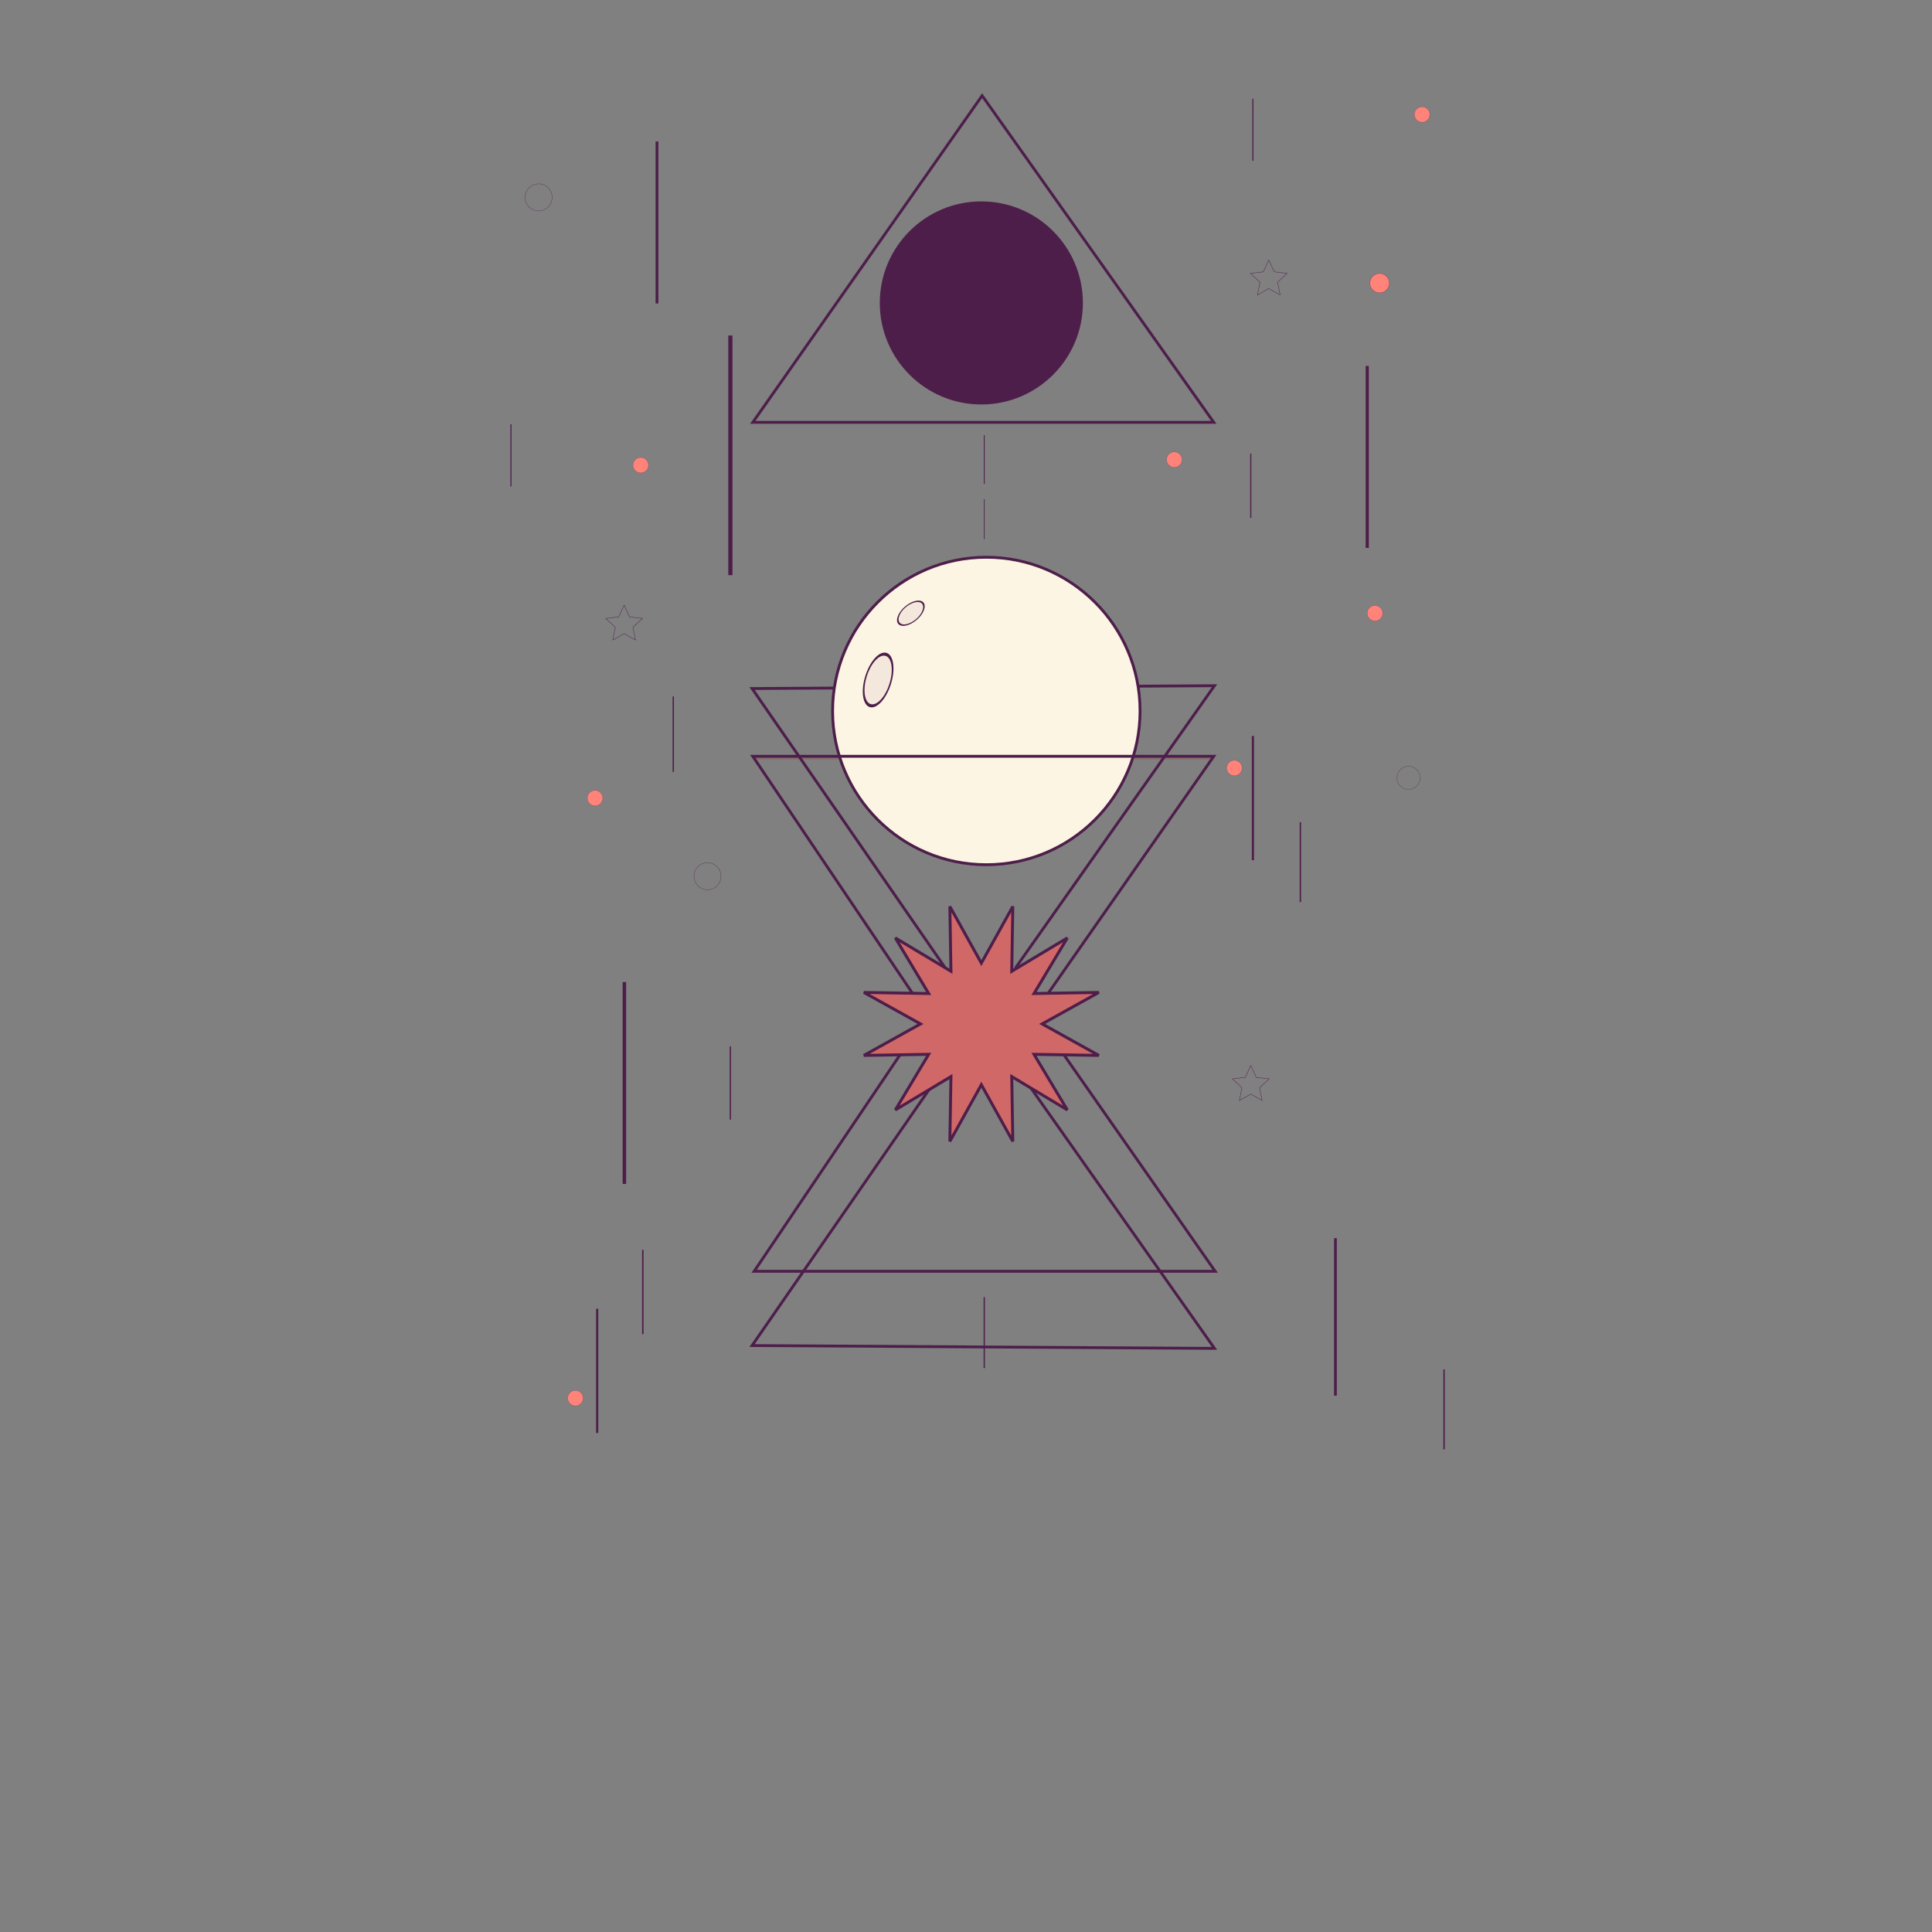 <?xml version="1.0" encoding="UTF-8" standalone="no" ?>
<!DOCTYPE svg PUBLIC "-//W3C//DTD SVG 1.1//EN" "http://www.w3.org/Graphics/SVG/1.1/DTD/svg11.dtd">
<svg xmlns="http://www.w3.org/2000/svg" xmlns:xlink="http://www.w3.org/1999/xlink" version="1.1" width="500" height="500" viewBox="0 0 500 500" xml:space="preserve">
<rect x="0" y="0" width="500" height="500" fill="#808080" stroke="none"/>
<desc>Created with Fabric.js 4.6.0</desc>
<defs>
</defs>
<g transform="matrix(0.73 0 0 0.73 170.03 57.57)" id="GeGlbVRpJm0pNghcBR-QH"  >
<path style="stroke: rgb(77,30,74); stroke-width: 1; stroke-dasharray: none; stroke-linecap: butt; stroke-dashoffset: 0; stroke-linejoin: miter; stroke-miterlimit: 4; fill: rgb(255,255,255); fill-opacity: 0; fill-rule: nonzero; opacity: 1;" vector-effect="non-scaling-stroke"  transform=" translate(0, 0)" d="M 0 -28.711 L 0 28.711" stroke-linecap="round" />
</g>
<g transform="matrix(1.08 0 0 1.08 189.02 117.84)" id="WjFrE_7cT_KHbiDjSJ_tO"  >
<path style="stroke: rgb(77,30,74); stroke-width: 1; stroke-dasharray: none; stroke-linecap: butt; stroke-dashoffset: 0; stroke-linejoin: miter; stroke-miterlimit: 4; fill: rgb(255,255,255); fill-opacity: 0; fill-rule: nonzero; opacity: 1;" vector-effect="non-scaling-stroke"  transform=" translate(0, 0)" d="M 0 -28.711 L 0 28.711" stroke-linecap="round" />
</g>
<g transform="matrix(0.82 0 0 0.82 353.84 118.25)" id="S7Sd9v59ARJCfa_-rMIhG"  >
<path style="stroke: rgb(77,30,74); stroke-width: 1; stroke-dasharray: none; stroke-linecap: butt; stroke-dashoffset: 0; stroke-linejoin: miter; stroke-miterlimit: 4; fill: rgb(255,255,255); fill-opacity: 0; fill-rule: nonzero; opacity: 1;" vector-effect="non-scaling-stroke"  transform=" translate(0, 0)" d="M 0 -28.711 L 0 28.711" stroke-linecap="round" />
</g>
<g transform="matrix(0.29 0 0 0.29 323.7 125.72)" id="oOi5SSiOh69wkT4QZoUuf"  >
<path style="stroke: rgb(77,30,74); stroke-width: 1; stroke-dasharray: none; stroke-linecap: butt; stroke-dashoffset: 0; stroke-linejoin: miter; stroke-miterlimit: 4; fill: rgb(255,255,255); fill-opacity: 0; fill-rule: nonzero; opacity: 1;" vector-effect="non-scaling-stroke"  transform=" translate(0, 0)" d="M 0 -28.711 L 0 28.711" stroke-linecap="round" />
</g>
<g transform="matrix(0.28 0 0 0.28 132.23 117.84)" id="PHCM9Si2dJOK4xXxgDNjg"  >
<path style="stroke: rgb(77,30,74); stroke-width: 1; stroke-dasharray: none; stroke-linecap: butt; stroke-dashoffset: 0; stroke-linejoin: miter; stroke-miterlimit: 4; fill: rgb(255,255,255); fill-opacity: 0; fill-rule: nonzero; opacity: 1;" vector-effect="non-scaling-stroke"  transform=" translate(0, 0)" d="M 0 -28.711 L 0 28.711" stroke-linecap="round" />
</g>
<g transform="matrix(0.28 0 0 0.28 324.25 33.59)" id="J7mQtc71VAwJvXMWPdnKO"  >
<path style="stroke: rgb(77,30,74); stroke-width: 1; stroke-dasharray: none; stroke-linecap: butt; stroke-dashoffset: 0; stroke-linejoin: miter; stroke-miterlimit: 4; fill: rgb(255,255,255); fill-opacity: 0; fill-rule: nonzero; opacity: 1;" vector-effect="non-scaling-stroke"  transform=" translate(0, 0)" d="M 0 -28.711 L 0 28.711" stroke-linecap="round" />
</g>
<g transform="matrix(0.34 0 0 0.34 174.24 190.01)" id="HMhFQzH3aPtYQjXZ8CzvS"  >
<path style="stroke: rgb(77,30,74); stroke-width: 1; stroke-dasharray: none; stroke-linecap: butt; stroke-dashoffset: 0; stroke-linejoin: miter; stroke-miterlimit: 4; fill: rgb(255,255,255); fill-opacity: 0; fill-rule: nonzero; opacity: 1;" vector-effect="non-scaling-stroke"  transform=" translate(0, 0)" d="M 0 -28.711 L 0 28.711" stroke-linecap="round" />
</g>
<g transform="matrix(0.91 0 0 0.91 161.59 280.28)" id="QbEfHC3DCADwCwyEvbAzz"  >
<path style="stroke: rgb(77,30,74); stroke-width: 1; stroke-dasharray: none; stroke-linecap: butt; stroke-dashoffset: 0; stroke-linejoin: miter; stroke-miterlimit: 4; fill: rgb(255,255,255); fill-opacity: 0; fill-rule: nonzero; opacity: 1;" vector-effect="non-scaling-stroke"  transform=" translate(0, 0)" d="M 0 -28.711 L 0 28.711" stroke-linecap="round" />
</g>
<g transform="matrix(0.33 0 0 0.33 189.02 280.28)" id="qb9_ZpE7B9e_txFStP3-Y"  >
<path style="stroke: rgb(77,30,74); stroke-width: 1; stroke-dasharray: none; stroke-linecap: butt; stroke-dashoffset: 0; stroke-linejoin: miter; stroke-miterlimit: 4; fill: rgb(255,255,255); fill-opacity: 0; fill-rule: nonzero; opacity: 1;" vector-effect="non-scaling-stroke"  transform=" translate(0, 0)" d="M 0 -28.711 L 0 28.711" stroke-linecap="round" />
</g>
<g transform="matrix(0.38 0 0 0.38 166.36 334.36)" id="QDtoidXAa86JDzR0axoFT"  >
<path style="stroke: rgb(77,30,74); stroke-width: 1; stroke-dasharray: none; stroke-linecap: butt; stroke-dashoffset: 0; stroke-linejoin: miter; stroke-miterlimit: 4; fill: rgb(255,255,255); fill-opacity: 0; fill-rule: nonzero; opacity: 1;" vector-effect="non-scaling-stroke"  transform=" translate(0, 0)" d="M 0 -28.711 L 0 28.711" stroke-linecap="round" />
</g>
<g transform="matrix(0.56 0 0 0.56 154.55 354.78)" id="3opSDsAarn3sRVWrmnbXp"  >
<path style="stroke: rgb(77,30,74); stroke-width: 1; stroke-dasharray: none; stroke-linecap: butt; stroke-dashoffset: 0; stroke-linejoin: miter; stroke-miterlimit: 4; fill: rgb(255,255,255); fill-opacity: 0; fill-rule: nonzero; opacity: 1;" vector-effect="non-scaling-stroke"  transform=" translate(0, 0)" d="M 0 -28.711 L 0 28.711" stroke-linecap="round" />
</g>
<g transform="matrix(0.56 0 0 0.56 324.25 206.55)" id="6qaCndfr4449ENePThLi4"  >
<path style="stroke: rgb(77,30,74); stroke-width: 1; stroke-dasharray: none; stroke-linecap: butt; stroke-dashoffset: 0; stroke-linejoin: miter; stroke-miterlimit: 4; fill: rgb(255,255,255); fill-opacity: 0; fill-rule: nonzero; opacity: 1;" vector-effect="non-scaling-stroke"  transform=" translate(0, 0)" d="M 0 -28.711 L 0 28.711" stroke-linecap="round" />
</g>
<g transform="matrix(-0.36 0 0 0.36 336.53 223.13)" id="18a-O9CinxHvIUH4c0ufJ"  >
<path style="stroke: rgb(77,30,74); stroke-width: 1; stroke-dasharray: none; stroke-linecap: butt; stroke-dashoffset: 0; stroke-linejoin: miter; stroke-miterlimit: 4; fill: rgb(255,255,255); fill-opacity: 0; fill-rule: nonzero; opacity: 1;" vector-effect="non-scaling-stroke"  transform=" translate(0, 0)" d="M 0 -28.711 L 0 28.711" stroke-linecap="round" />
</g>
<g transform="matrix(-0.71 0 0 0.71 345.61 340.82)" id="3PCiyDzq4Qzv2kQAv0cUH"  >
<path style="stroke: rgb(77,30,74); stroke-width: 1; stroke-dasharray: none; stroke-linecap: butt; stroke-dashoffset: 0; stroke-linejoin: miter; stroke-miterlimit: 4; fill: rgb(255,255,255); fill-opacity: 0; fill-rule: nonzero; opacity: 1;" vector-effect="non-scaling-stroke"  transform=" translate(0, 0)" d="M 0 -28.711 L 0 28.711" stroke-linecap="round" />
</g>
<g transform="matrix(-0.36 0 0 0.36 373.72 364.75)" id="wYQnl6Sry13YXHHGeUbng"  >
<path style="stroke: rgb(77,30,74); stroke-width: 1; stroke-dasharray: none; stroke-linecap: butt; stroke-dashoffset: 0; stroke-linejoin: miter; stroke-miterlimit: 4; fill: rgb(255,255,255); fill-opacity: 0; fill-rule: nonzero; opacity: 1;" vector-effect="non-scaling-stroke"  transform=" translate(0, 0)" d="M 0 -28.711 L 0 28.711" stroke-linecap="round" />
</g>
<g transform="matrix(0.22 0 0 0.22 254.72 118.95)" id="NpjLWtDcf_twNeu8w0vqi"  >
<path style="stroke: rgb(77,30,74); stroke-width: 1; stroke-dasharray: none; stroke-linecap: butt; stroke-dashoffset: 0; stroke-linejoin: miter; stroke-miterlimit: 4; fill: rgb(255,255,255); fill-opacity: 0; fill-rule: nonzero; opacity: 1;" vector-effect="non-scaling-stroke"  transform=" translate(0, 0)" d="M 0 -28.711 L 0 28.711" stroke-linecap="round" />
</g>
<g transform="matrix(0.18 0 0 0.18 254.72 134.37)" id="vQyvkoMfpkgJLsAYEnFnp"  >
<path style="stroke: rgb(77,30,74); stroke-width: 1; stroke-dasharray: none; stroke-linecap: butt; stroke-dashoffset: 0; stroke-linejoin: miter; stroke-miterlimit: 4; fill: rgb(255,255,255); fill-opacity: 0; fill-rule: nonzero; opacity: 1;" vector-effect="non-scaling-stroke"  transform=" translate(0, 0)" d="M 0 -28.711 L 0 28.711" stroke-linecap="round" />
</g>
<g transform="matrix(0.32 0 0 0.32 254.72 344.87)" id="eLwMIJ-Th9e3-_UJ86xaf"  >
<path style="stroke: rgb(77,30,74); stroke-width: 1; stroke-dasharray: none; stroke-linecap: butt; stroke-dashoffset: 0; stroke-linejoin: miter; stroke-miterlimit: 4; fill: rgb(255,255,255); fill-opacity: 0; fill-rule: nonzero; opacity: 1;" vector-effect="non-scaling-stroke"  transform=" translate(0, 0)" d="M 0 -28.711 L 0 28.711" stroke-linecap="round" />
</g>
<g transform="matrix(0.1 0 0 0.1 161.52 161.12)" id="FIsYsWNkdmyy50arsghLs"  >
<path style="stroke: rgb(77,30,74); stroke-width: 1; stroke-dasharray: none; stroke-linecap: butt; stroke-dashoffset: 0; stroke-linejoin: miter; stroke-miterlimit: 4; fill: none; fill-rule: nonzero; opacity: 1;" vector-effect="non-scaling-stroke"  transform=" translate(-47.55, -45.23)" d="M 47.553 0 L 61.66 30.584 L 95.106 34.549 L 70.378 57.416 L 76.942 90.451 L 47.553 74 L 18.164 90.451 L 24.727 57.416 L 0 34.549 L 33.446 30.584 z" stroke-linecap="round" />
</g>
<g transform="matrix(0.1 0 0 0.1 328.36 71.81)" id="5K_utDoDvhZ6XiavHRQlk"  >
<path style="stroke: rgb(77,30,74); stroke-width: 1; stroke-dasharray: none; stroke-linecap: butt; stroke-dashoffset: 0; stroke-linejoin: miter; stroke-miterlimit: 4; fill: none; fill-rule: nonzero; opacity: 1;" vector-effect="non-scaling-stroke"  transform=" translate(-47.55, -45.23)" d="M 47.553 0 L 61.66 30.584 L 95.106 34.549 L 70.378 57.416 L 76.942 90.451 L 47.553 74 L 18.164 90.451 L 24.727 57.416 L 0 34.549 L 33.446 30.584 z" stroke-linecap="round" />
</g>
<g transform="matrix(0.1 0 0 0.1 323.7 280.28)" id="NGjjAZ0hLw6hlDcmpUjO4"  >
<path style="stroke: rgb(77,30,74); stroke-width: 1; stroke-dasharray: none; stroke-linecap: butt; stroke-dashoffset: 0; stroke-linejoin: miter; stroke-miterlimit: 4; fill: none; fill-rule: nonzero; opacity: 1;" vector-effect="non-scaling-stroke"  transform=" translate(-47.55, -45.23)" d="M 47.553 0 L 61.66 30.584 L 95.106 34.549 L 70.378 57.416 L 76.942 90.451 L 47.553 74 L 18.164 90.451 L 24.727 57.416 L 0 34.549 L 33.446 30.584 z" stroke-linecap="round" />
</g>
<g transform="matrix(0.05 0 0 0.05 357.04 73.27)" id="mG8ZaSdO8w9c0sOqAbGl-"  >
<path style="stroke: rgb(77,30,74); stroke-width: 1; stroke-dasharray: none; stroke-linecap: butt; stroke-dashoffset: 0; stroke-linejoin: miter; stroke-miterlimit: 4; fill: rgb(255,131,121); fill-rule: nonzero; opacity: 1;" vector-effect="non-scaling-stroke"  transform=" translate(0, 0)" d="M 0 -50 C 27.6 -50 50 -27.6 50 0 C 50 27.6 27.6 50 0 50 C -27.6 50 -50 27.6 -50 0 C -50 -27.6 -27.6 -50 0 -50 z" stroke-linecap="round" />
</g>
<g transform="matrix(0.04 0 0 0.04 368.03 29.64)" id="9vwianoSx6JVPzl0RCvZ1"  >
<path style="stroke: rgb(77,30,74); stroke-width: 1; stroke-dasharray: none; stroke-linecap: butt; stroke-dashoffset: 0; stroke-linejoin: miter; stroke-miterlimit: 4; fill: rgb(255,131,121); fill-rule: nonzero; opacity: 1;" vector-effect="non-scaling-stroke"  transform=" translate(0, 0)" d="M 0 -50 C 27.6 -50 50 -27.6 50 0 C 50 27.6 27.6 50 0 50 C -27.6 50 -50 27.6 -50 0 C -50 -27.6 -27.6 -50 0 -50 z" stroke-linecap="round" />
</g>
<g transform="matrix(0.04 0 0 0.04 355.84 158.7)" id="QziALWUwP4j-zNIWAtW-e"  >
<path style="stroke: rgb(77,30,74); stroke-width: 1; stroke-dasharray: none; stroke-linecap: butt; stroke-dashoffset: 0; stroke-linejoin: miter; stroke-miterlimit: 4; fill: rgb(255,131,121); fill-rule: nonzero; opacity: 1;" vector-effect="non-scaling-stroke"  transform=" translate(0, 0)" d="M 0 -50 C 27.6 -50 50 -27.6 50 0 C 50 27.6 27.6 50 0 50 C -27.6 50 -50 27.6 -50 0 C -50 -27.6 -27.6 -50 0 -50 z" stroke-linecap="round" />
</g>
<g transform="matrix(0.04 0 0 0.04 303.91 118.95)" id="J7GwbZu914o4s893XcJ4T"  >
<path style="stroke: rgb(77,30,74); stroke-width: 1; stroke-dasharray: none; stroke-linecap: butt; stroke-dashoffset: 0; stroke-linejoin: miter; stroke-miterlimit: 4; fill: rgb(255,131,121); fill-rule: nonzero; opacity: 1;" vector-effect="non-scaling-stroke"  transform=" translate(0, 0)" d="M 0 -50 C 27.6 -50 50 -27.6 50 0 C 50 27.6 27.6 50 0 50 C -27.6 50 -50 27.6 -50 0 C -50 -27.6 -27.6 -50 0 -50 z" stroke-linecap="round" />
</g>
<g transform="matrix(0.04 0 0 0.04 319.45 198.76)" id="4yQodGZnm9T6rKH3LlRAv"  >
<path style="stroke: rgb(77,30,74); stroke-width: 1; stroke-dasharray: none; stroke-linecap: butt; stroke-dashoffset: 0; stroke-linejoin: miter; stroke-miterlimit: 4; fill: rgb(255,131,121); fill-rule: nonzero; opacity: 1;" vector-effect="non-scaling-stroke"  transform=" translate(0, 0)" d="M 0 -50 C 27.6 -50 50 -27.6 50 0 C 50 27.6 27.6 50 0 50 C -27.6 50 -50 27.6 -50 0 C -50 -27.6 -27.6 -50 0 -50 z" stroke-linecap="round" />
</g>
<g transform="matrix(0.04 0 0 0.04 154 206.55)" id="rURT32wDqbnIpTheXaZ9c"  >
<path style="stroke: rgb(77,30,74); stroke-width: 1; stroke-dasharray: none; stroke-linecap: butt; stroke-dashoffset: 0; stroke-linejoin: miter; stroke-miterlimit: 4; fill: rgb(255,131,121); fill-rule: nonzero; opacity: 1;" vector-effect="non-scaling-stroke"  transform=" translate(0, 0)" d="M 0 -50 C 27.6 -50 50 -27.6 50 0 C 50 27.6 27.6 50 0 50 C -27.6 50 -50 27.6 -50 0 C -50 -27.6 -27.6 -50 0 -50 z" stroke-linecap="round" />
</g>
<g transform="matrix(0.04 0 0 0.04 165.82 120.39)" id="ipxxyo5YSy0PF_CYf255n"  >
<path style="stroke: rgb(77,30,74); stroke-width: 1; stroke-dasharray: none; stroke-linecap: butt; stroke-dashoffset: 0; stroke-linejoin: miter; stroke-miterlimit: 4; fill: rgb(255,131,121); fill-rule: nonzero; opacity: 1;" vector-effect="non-scaling-stroke"  transform=" translate(0, 0)" d="M 0 -50 C 27.6 -50 50 -27.6 50 0 C 50 27.6 27.6 50 0 50 C -27.6 50 -50 27.6 -50 0 C -50 -27.6 -27.6 -50 0 -50 z" stroke-linecap="round" />
</g>
<g transform="matrix(0.04 0 0 0.04 148.91 361.84)" id="t_-gbolY9IKE4JyJN4XtN"  >
<path style="stroke: rgb(77,30,74); stroke-width: 1; stroke-dasharray: none; stroke-linecap: butt; stroke-dashoffset: 0; stroke-linejoin: miter; stroke-miterlimit: 4; fill: rgb(255,131,121); fill-rule: nonzero; opacity: 1;" vector-effect="non-scaling-stroke"  transform=" translate(0, 0)" d="M 0 -50 C 27.6 -50 50 -27.6 50 0 C 50 27.6 27.6 50 0 50 C -27.6 50 -50 27.6 -50 0 C -50 -27.6 -27.6 -50 0 -50 z" stroke-linecap="round" />
</g>
<g transform="matrix(0.06 0 0 0.06 364.53 201.3)" id="XFjRjR-ALRD3386iZKaV3"  >
<path style="stroke: rgb(77,30,74); stroke-width: 1; stroke-dasharray: none; stroke-linecap: butt; stroke-dashoffset: 0; stroke-linejoin: miter; stroke-miterlimit: 4; fill: none; fill-rule: nonzero; opacity: 1;" vector-effect="non-scaling-stroke"  transform=" translate(0, 0)" d="M 0 -50 C 27.6 -50 50 -27.6 50 0 C 50 27.6 27.6 50 0 50 C -27.6 50 -50 27.6 -50 0 C -50 -27.6 -27.6 -50 0 -50 z" stroke-linecap="round" />
</g>
<g transform="matrix(0.07 0 0 0.07 183.1 226.77)" id="JErUMn48fLG4jEB8PoTyz"  >
<path style="stroke: rgb(77,30,74); stroke-width: 1; stroke-dasharray: none; stroke-linecap: butt; stroke-dashoffset: 0; stroke-linejoin: miter; stroke-miterlimit: 4; fill: none; fill-rule: nonzero; opacity: 1;" vector-effect="non-scaling-stroke"  transform=" translate(0, 0)" d="M 0 -50 C 27.6 -50 50 -27.6 50 0 C 50 27.6 27.6 50 0 50 C -27.6 50 -50 27.6 -50 0 C -50 -27.6 -27.6 -50 0 -50 z" stroke-linecap="round" />
</g>
<g transform="matrix(0.07 0 0 0.07 139.39 51.08)" id="en9W2SxNSU4N1jRlbzF1Q"  >
<path style="stroke: rgb(77,30,74); stroke-width: 1; stroke-dasharray: none; stroke-linecap: butt; stroke-dashoffset: 0; stroke-linejoin: miter; stroke-miterlimit: 4; fill: none; fill-rule: nonzero; opacity: 1;" vector-effect="non-scaling-stroke"  transform=" translate(0, 0)" d="M 0 -50 C 27.6 -50 50 -27.6 50 0 C 50 27.6 27.6 50 0 50 C -27.6 50 -50 27.6 -50 0 C -50 -27.6 -27.6 -50 0 -50 z" stroke-linecap="round" />
</g>
<g transform="matrix(0.73 0 0 0.73 254.47 196.21)" id="DKLFOay1xdpZuEXVVZQJe"  >
<path style="stroke: rgb(133,109,111); stroke-width: 1; stroke-dasharray: none; stroke-linecap: butt; stroke-dashoffset: 0; stroke-linejoin: miter; stroke-miterlimit: 4; fill: rgb(255,255,255); fill-opacity: 0; fill-rule: nonzero; opacity: 1;" vector-effect="non-scaling-stroke"  transform=" translate(0, 0)" d="M -81.215 0 L 81.215 0" stroke-linecap="round" />
</g>
<g transform="matrix(0.73 0 0 -0.73 254.83 295.99)" id="oupuh1DZubyVt25CE41cD"  >
<path style="stroke: rgb(77,30,74); stroke-width: 1; stroke-dasharray: none; stroke-linecap: butt; stroke-dashoffset: 0; stroke-linejoin: miter; stroke-miterlimit: 4; fill: rgb(255,255,255); fill-opacity: 0; fill-rule: nonzero; opacity: 1;" vector-effect="non-scaling-stroke"  transform=" translate(0, 0)" d="M -20.764 45.223 L -81.715 -45.223 L 81.715 -45.223 L 20.442 42.46" stroke-linecap="round" />
</g>
<g transform="matrix(0.73 0 0 -0.73 254.47 312.43)" id="Fuz1FAdg-giX79DvTv-wZ"  >
<path style="stroke: rgb(77,30,74); stroke-width: 1; stroke-dasharray: none; stroke-linecap: butt; stroke-dashoffset: 0; stroke-linejoin: miter; stroke-miterlimit: 4; fill: rgb(255,255,255); fill-opacity: 0; fill-rule: nonzero; opacity: 1;" vector-effect="non-scaling-stroke"  transform=" translate(0, 0)" d="M -13.457 50.039 L -81.965 -49.039 L 81.965 -50.039 L 11.405 50.039" stroke-linecap="round" />
</g>
<g transform="matrix(0.73 0 0 0.73 254.47 213.99)" id="D74dhcyFBSTSFyM107y9o"  >
<path style="stroke: rgb(77,30,74); stroke-width: 1; stroke-dasharray: none; stroke-linecap: butt; stroke-dashoffset: 0; stroke-linejoin: miter; stroke-miterlimit: 4; fill: rgb(255,255,255); fill-opacity: 0; fill-rule: nonzero; opacity: 1;" vector-effect="non-scaling-stroke"  transform=" translate(0, 0)" d="M -13.457 50.039 L -81.965 -49.039 L 81.965 -50.039 L 11.405 50.039" stroke-linecap="round" />
</g>
<g transform="matrix(0.73 0 0 0.73 255.26 184)" id="UBd78huFZkNX8P-6HNLVz"  >
<path style="stroke: rgb(77,30,74); stroke-width: 1; stroke-dasharray: none; stroke-linecap: butt; stroke-dashoffset: 0; stroke-linejoin: miter; stroke-miterlimit: 4; fill: rgb(252,245,227); fill-rule: nonzero; opacity: 1;" vector-effect="non-scaling-stroke"  transform=" translate(0, 0)" d="M 0 -54.5 C 30.084 -54.5 54.5 -30.084 54.5 0 C 54.5 30.084 30.084 54.5 0 54.5 C -30.084 54.5 -54.5 30.084 -54.5 0 C -54.5 -30.084 -30.084 -54.5 0 -54.5 z" stroke-linecap="round" />
</g>
<g transform="matrix(0.37 0.11 -0.24 0.78 227.26 175.98)" id="wVOPUmNjInkMQp65X_kcZ"  >
<path style="stroke: rgb(77,30,74); stroke-width: 1; stroke-dasharray: none; stroke-linecap: butt; stroke-dashoffset: 0; stroke-linejoin: miter; stroke-miterlimit: 4; fill: rgb(244,232,220); fill-rule: nonzero; opacity: 1;" vector-effect="non-scaling-stroke"  transform=" translate(0, 0)" d="M 0 -8.5 C 4.692 -8.5 8.5 -4.692 8.5 0 C 8.5 4.692 4.692 8.5 0 8.5 C -4.692 8.5 -8.5 4.692 -8.5 0 C -8.5 -4.692 -4.692 -8.5 0 -8.5 z" stroke-linecap="round" />
</g>
<g transform="matrix(0.17 0.19 -0.36 0.31 235.73 158.7)" id="FUzwe3jhZ7EsP-6Xst9XB"  >
<path style="stroke: rgb(77,30,74); stroke-width: 1; stroke-dasharray: none; stroke-linecap: butt; stroke-dashoffset: 0; stroke-linejoin: miter; stroke-miterlimit: 4; fill: rgb(244,232,220); fill-rule: nonzero; opacity: 1;" vector-effect="non-scaling-stroke"  transform=" translate(0, 0)" d="M 0 -8.5 C 4.692 -8.5 8.5 -4.692 8.5 0 C 8.5 4.692 4.692 8.5 0 8.5 C -4.692 8.5 -8.5 4.692 -8.5 0 C -8.5 -4.692 -4.692 -8.5 0 -8.5 z" stroke-linecap="round" />
</g>
<g transform="matrix(0.73 0 0 0.73 254.47 228.74)" id="rxg-XWi7V2tPAfBB6JPM6"  >
<path style="stroke: rgb(77,30,74); stroke-width: 1; stroke-dasharray: none; stroke-linecap: butt; stroke-dashoffset: 0; stroke-linejoin: miter; stroke-miterlimit: 4; fill: rgb(255,255,255); fill-opacity: 0; fill-rule: nonzero; opacity: 1;" vector-effect="non-scaling-stroke"  transform=" translate(0, 0)" d="M -20.764 45.223 L -81.715 -45.223 L 81.715 -45.223 L 20.442 42.46" stroke-linecap="round" />
</g>
<g transform="matrix(0.73 0 0 0.73 253.97 78.4)" id="8bDCGID6Cl941FME_N2lE"  >
<path style="stroke: rgb(77,30,74); stroke-width: 1; stroke-dasharray: none; stroke-linecap: butt; stroke-dashoffset: 0; stroke-linejoin: miter; stroke-miterlimit: 4; fill: rgb(77,30,74); fill-rule: nonzero; opacity: 1;" vector-effect="non-scaling-stroke"  transform=" translate(0, 0)" d="M 0 -35.5 C 19.596 -35.5 35.5 -19.596 35.5 0 C 35.5 19.596 19.596 35.5 0 35.5 C -19.596 35.5 -35.5 19.596 -35.5 0 C -35.5 -19.596 -19.596 -35.5 0 -35.5 z" stroke-linecap="round" />
</g>
<g transform="matrix(0.73 0 0 0.73 254.47 67.03)" id="uQJ_YlnYaOy1M3lKYN8Yc"  >
<path style="stroke: rgb(77,30,74); stroke-width: 1; stroke-dasharray: none; stroke-linecap: butt; stroke-dashoffset: 0; stroke-linejoin: miter; stroke-miterlimit: 4; fill: rgb(255,255,255); fill-opacity: 0; fill-rule: nonzero; opacity: 1;" vector-effect="non-scaling-stroke"  transform=" translate(0, 0)" d="M -0.408 -57.911 L -81.715 57.911 L 81.715 57.911 z" stroke-linecap="round" />
</g>
<g transform="matrix(0.76 0 0 0.76 253.97 264.99)" id="670lVuhnqWAwL-hckx9wU"  >
<path style="stroke: rgb(77,30,74); stroke-width: 1; stroke-dasharray: none; stroke-linecap: butt; stroke-dashoffset: 0; stroke-linejoin: miter; stroke-miterlimit: 4; fill: rgb(209,104,104); fill-rule: nonzero; opacity: 1;" vector-effect="non-scaling-stroke"  transform=" translate(-40, -40)" d="M 40 19.294 L 50.718 0 L 50.353 22.068 L 69.282 10.718 L 57.932 29.647 L 80 29.282 L 60.706 40 L 80 50.718 L 57.932 50.353 L 69.282 69.282 L 50.353 57.932 L 50.718 80 L 40 60.706 L 29.282 80 L 29.647 57.932 L 10.718 69.282 L 22.068 50.353 L 0 50.718 L 19.294 40 L 0 29.282 L 22.068 29.647 L 10.718 10.718 L 29.647 22.068 L 29.282 0 L 40 19.294 z" stroke-linecap="round" />
</g>
<g transform="matrix(1 0 0 1 -135.15 -35)" id="4seuveXp88vbDIHiRjK8k"  >
<path style="stroke: none; stroke-width: 1; stroke-dasharray: none; stroke-linecap: butt; stroke-dashoffset: 0; stroke-linejoin: miter; stroke-miterlimit: 4; fill: rgb(78,23,141); fill-rule: nonzero; opacity: 1;" vector-effect="non-scaling-stroke"  transform=" translate(-40, -40)" d="M 80 52.5 L 52.5 52.5 L 52.5 80 L 27.5 80 L 27.5 52.5 L 0 52.5 L 0 27.5 L 27.5 27.5 L 27.5 0 L 52.5 0 L 52.5 27.5 L 80 27.5 L 80 52.5 z" stroke-linecap="round" />
</g>
</svg>